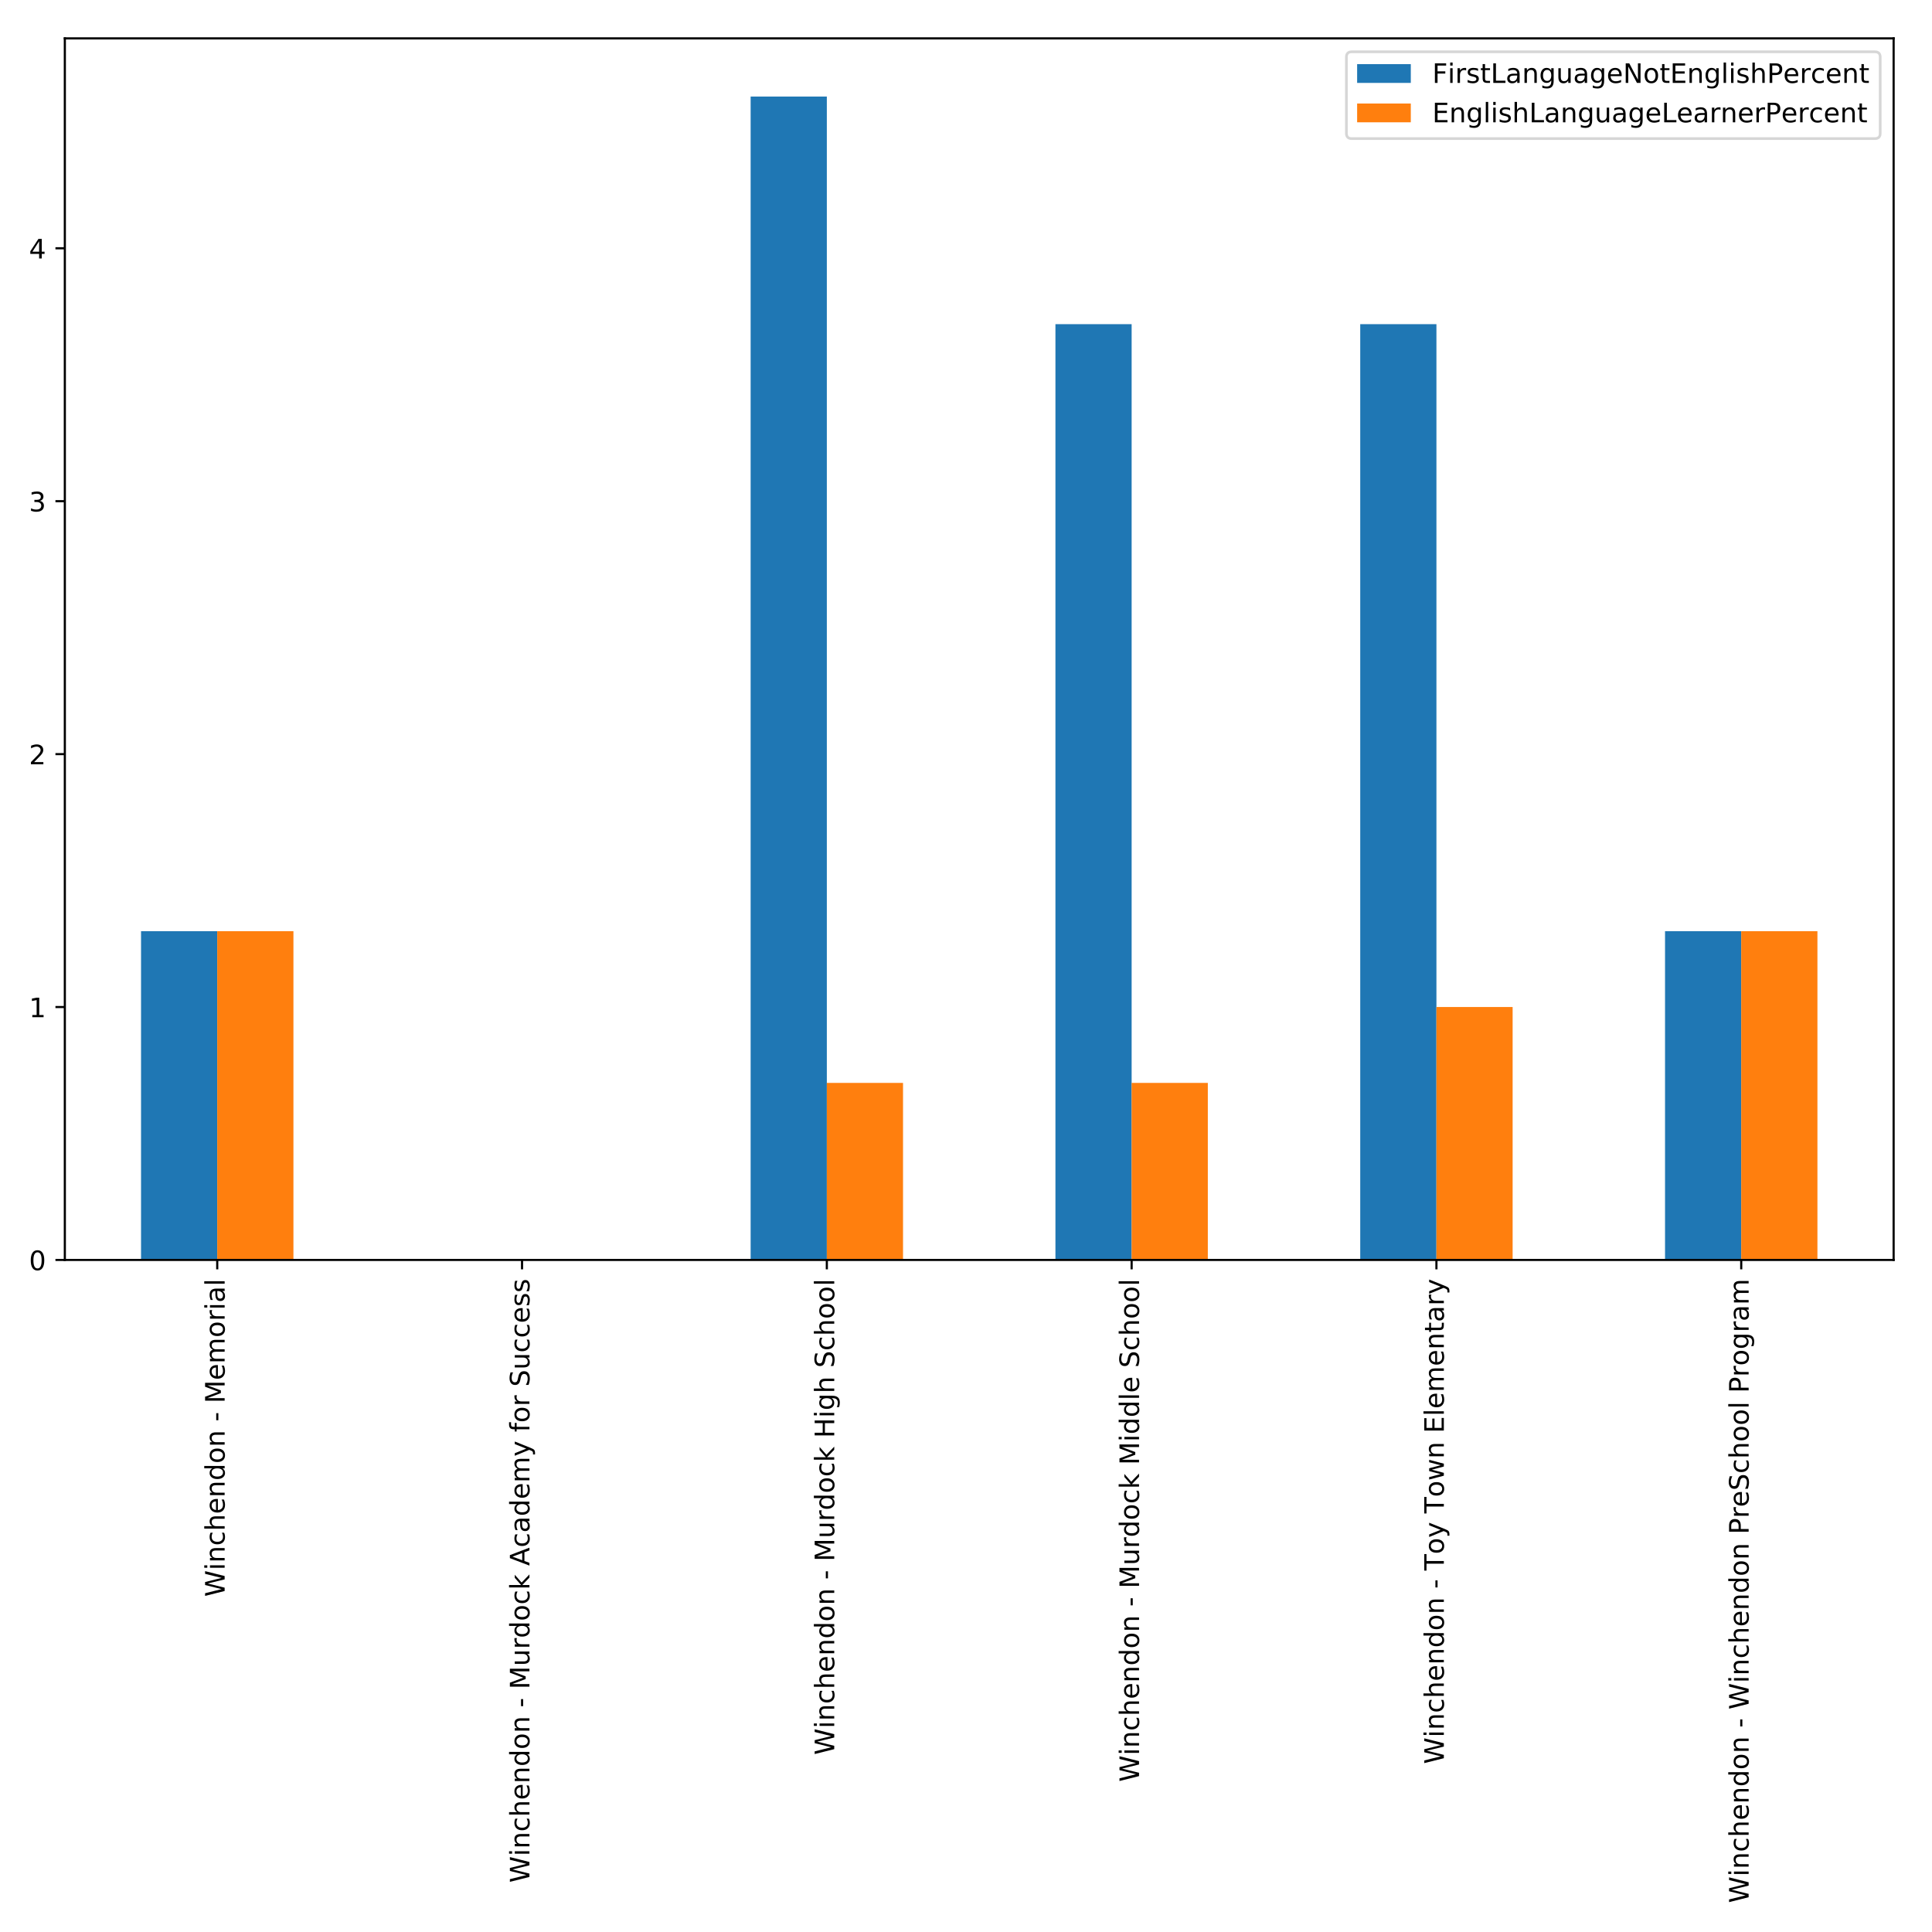 <?xml version="1.0" encoding="utf-8" standalone="no"?>
<!DOCTYPE svg PUBLIC "-//W3C//DTD SVG 1.1//EN"
  "http://www.w3.org/Graphics/SVG/1.1/DTD/svg11.dtd">
<!-- Created with matplotlib (http://matplotlib.org/) -->
<svg height="720pt" version="1.1" viewBox="0 0 720 720" width="720pt" xmlns="http://www.w3.org/2000/svg" xmlns:xlink="http://www.w3.org/1999/xlink">
 <defs>
  <style type="text/css">
*{stroke-linecap:butt;stroke-linejoin:round;}
  </style>
 </defs>
 <g id="figure_1">
  <g id="patch_1">
   <path d="M 0 720 
L 720 720 
L 720 0 
L 0 0 
z
" style="fill:#ffffff;"/>
  </g>
  <g id="axes_1">
   <g id="patch_2">
    <path d="M 24.163 469.545 
L 705.7 469.545 
L 705.7 14.3 
L 24.163 14.3 
z
" style="fill:#ffffff;"/>
   </g>
   <g id="patch_3">
    <path clip-path="url(#p35711e978e)" d="M 52.56 469.545 
L 80.957 469.545 
L 80.957 347.016 
L 52.56 347.016 
z
" style="fill:#1f77b4;"/>
   </g>
   <g id="patch_4">
    <path clip-path="url(#p35711e978e)" d="M 166.149 469.545 
L 194.547 469.545 
L 194.547 469.545 
L 166.149 469.545 
z
" style="fill:#1f77b4;"/>
   </g>
   <g id="patch_5">
    <path clip-path="url(#p35711e978e)" d="M 279.739 469.545 
L 308.136 469.545 
L 308.136 35.978 
L 279.739 35.978 
z
" style="fill:#1f77b4;"/>
   </g>
   <g id="patch_6">
    <path clip-path="url(#p35711e978e)" d="M 393.329 469.545 
L 421.726 469.545 
L 421.726 120.807 
L 393.329 120.807 
z
" style="fill:#1f77b4;"/>
   </g>
   <g id="patch_7">
    <path clip-path="url(#p35711e978e)" d="M 506.918 469.545 
L 535.316 469.545 
L 535.316 120.807 
L 506.918 120.807 
z
" style="fill:#1f77b4;"/>
   </g>
   <g id="patch_8">
    <path clip-path="url(#p35711e978e)" d="M 620.508 469.545 
L 648.905 469.545 
L 648.905 347.016 
L 620.508 347.016 
z
" style="fill:#1f77b4;"/>
   </g>
   <g id="patch_9">
    <path clip-path="url(#p35711e978e)" d="M 80.957 469.545 
L 109.355 469.545 
L 109.355 347.016 
L 80.957 347.016 
z
" style="fill:#ff7f0e;"/>
   </g>
   <g id="patch_10">
    <path clip-path="url(#p35711e978e)" d="M 194.547 469.545 
L 222.944 469.545 
L 222.944 469.545 
L 194.547 469.545 
z
" style="fill:#ff7f0e;"/>
   </g>
   <g id="patch_11">
    <path clip-path="url(#p35711e978e)" d="M 308.136 469.545 
L 336.534 469.545 
L 336.534 403.568 
L 308.136 403.568 
z
" style="fill:#ff7f0e;"/>
   </g>
   <g id="patch_12">
    <path clip-path="url(#p35711e978e)" d="M 421.726 469.545 
L 450.123 469.545 
L 450.123 403.568 
L 421.726 403.568 
z
" style="fill:#ff7f0e;"/>
   </g>
   <g id="patch_13">
    <path clip-path="url(#p35711e978e)" d="M 535.316 469.545 
L 563.713 469.545 
L 563.713 375.292 
L 535.316 375.292 
z
" style="fill:#ff7f0e;"/>
   </g>
   <g id="patch_14">
    <path clip-path="url(#p35711e978e)" d="M 648.905 469.545 
L 677.303 469.545 
L 677.303 347.016 
L 648.905 347.016 
z
" style="fill:#ff7f0e;"/>
   </g>
   <g id="matplotlib.axis_1">
    <g id="xtick_1">
     <g id="line2d_1">
      <defs>
       <path d="M 0 0 
L 0 3.5 
" id="ma26964f1a3" style="stroke:#000000;stroke-width:0.8;"/>
      </defs>
      <g>
       <use style="stroke:#000000;stroke-width:0.8;" x="80.957" xlink:href="#ma26964f1a3" y="469.545"/>
      </g>
     </g>
     <g id="text_1">
      <!-- Winchendon - Memorial -->
      <defs>
       <path d="M 3.328 72.906 
L 13.281 72.906 
L 28.609 11.281 
L 43.891 72.906 
L 54.984 72.906 
L 70.312 11.281 
L 85.594 72.906 
L 95.609 72.906 
L 77.297 0 
L 64.891 0 
L 49.516 63.281 
L 33.984 0 
L 21.578 0 
z
" id="DejaVuSans-57"/>
       <path d="M 9.422 54.688 
L 18.406 54.688 
L 18.406 0 
L 9.422 0 
z
M 9.422 75.984 
L 18.406 75.984 
L 18.406 64.594 
L 9.422 64.594 
z
" id="DejaVuSans-69"/>
       <path d="M 54.891 33.016 
L 54.891 0 
L 45.906 0 
L 45.906 32.719 
Q 45.906 40.484 42.875 44.328 
Q 39.844 48.188 33.797 48.188 
Q 26.516 48.188 22.312 43.547 
Q 18.109 38.922 18.109 30.906 
L 18.109 0 
L 9.078 0 
L 9.078 54.688 
L 18.109 54.688 
L 18.109 46.188 
Q 21.344 51.125 25.703 53.562 
Q 30.078 56 35.797 56 
Q 45.219 56 50.047 50.172 
Q 54.891 44.344 54.891 33.016 
z
" id="DejaVuSans-6e"/>
       <path d="M 48.781 52.594 
L 48.781 44.188 
Q 44.969 46.297 41.141 47.344 
Q 37.312 48.391 33.406 48.391 
Q 24.656 48.391 19.812 42.844 
Q 14.984 37.312 14.984 27.297 
Q 14.984 17.281 19.812 11.734 
Q 24.656 6.203 33.406 6.203 
Q 37.312 6.203 41.141 7.25 
Q 44.969 8.297 48.781 10.406 
L 48.781 2.094 
Q 45.016 0.344 40.984 -0.531 
Q 36.969 -1.422 32.422 -1.422 
Q 20.062 -1.422 12.781 6.344 
Q 5.516 14.109 5.516 27.297 
Q 5.516 40.672 12.859 48.328 
Q 20.219 56 33.016 56 
Q 37.156 56 41.109 55.141 
Q 45.062 54.297 48.781 52.594 
z
" id="DejaVuSans-63"/>
       <path d="M 54.891 33.016 
L 54.891 0 
L 45.906 0 
L 45.906 32.719 
Q 45.906 40.484 42.875 44.328 
Q 39.844 48.188 33.797 48.188 
Q 26.516 48.188 22.312 43.547 
Q 18.109 38.922 18.109 30.906 
L 18.109 0 
L 9.078 0 
L 9.078 75.984 
L 18.109 75.984 
L 18.109 46.188 
Q 21.344 51.125 25.703 53.562 
Q 30.078 56 35.797 56 
Q 45.219 56 50.047 50.172 
Q 54.891 44.344 54.891 33.016 
z
" id="DejaVuSans-68"/>
       <path d="M 56.203 29.594 
L 56.203 25.203 
L 14.891 25.203 
Q 15.484 15.922 20.484 11.062 
Q 25.484 6.203 34.422 6.203 
Q 39.594 6.203 44.453 7.469 
Q 49.312 8.734 54.109 11.281 
L 54.109 2.781 
Q 49.266 0.734 44.188 -0.344 
Q 39.109 -1.422 33.891 -1.422 
Q 20.797 -1.422 13.156 6.188 
Q 5.516 13.812 5.516 26.812 
Q 5.516 40.234 12.766 48.109 
Q 20.016 56 32.328 56 
Q 43.359 56 49.781 48.891 
Q 56.203 41.797 56.203 29.594 
z
M 47.219 32.234 
Q 47.125 39.594 43.094 43.984 
Q 39.062 48.391 32.422 48.391 
Q 24.906 48.391 20.391 44.141 
Q 15.875 39.891 15.188 32.172 
z
" id="DejaVuSans-65"/>
       <path d="M 45.406 46.391 
L 45.406 75.984 
L 54.391 75.984 
L 54.391 0 
L 45.406 0 
L 45.406 8.203 
Q 42.578 3.328 38.25 0.953 
Q 33.938 -1.422 27.875 -1.422 
Q 17.969 -1.422 11.734 6.484 
Q 5.516 14.406 5.516 27.297 
Q 5.516 40.188 11.734 48.094 
Q 17.969 56 27.875 56 
Q 33.938 56 38.25 53.625 
Q 42.578 51.266 45.406 46.391 
z
M 14.797 27.297 
Q 14.797 17.391 18.875 11.75 
Q 22.953 6.109 30.078 6.109 
Q 37.203 6.109 41.297 11.75 
Q 45.406 17.391 45.406 27.297 
Q 45.406 37.203 41.297 42.844 
Q 37.203 48.484 30.078 48.484 
Q 22.953 48.484 18.875 42.844 
Q 14.797 37.203 14.797 27.297 
z
" id="DejaVuSans-64"/>
       <path d="M 30.609 48.391 
Q 23.391 48.391 19.188 42.75 
Q 14.984 37.109 14.984 27.297 
Q 14.984 17.484 19.156 11.844 
Q 23.344 6.203 30.609 6.203 
Q 37.797 6.203 41.984 11.859 
Q 46.188 17.531 46.188 27.297 
Q 46.188 37.016 41.984 42.703 
Q 37.797 48.391 30.609 48.391 
z
M 30.609 56 
Q 42.328 56 49.016 48.375 
Q 55.719 40.766 55.719 27.297 
Q 55.719 13.875 49.016 6.219 
Q 42.328 -1.422 30.609 -1.422 
Q 18.844 -1.422 12.172 6.219 
Q 5.516 13.875 5.516 27.297 
Q 5.516 40.766 12.172 48.375 
Q 18.844 56 30.609 56 
z
" id="DejaVuSans-6f"/>
       <path id="DejaVuSans-20"/>
       <path d="M 4.891 31.391 
L 31.203 31.391 
L 31.203 23.391 
L 4.891 23.391 
z
" id="DejaVuSans-2d"/>
       <path d="M 9.812 72.906 
L 24.516 72.906 
L 43.109 23.297 
L 61.812 72.906 
L 76.516 72.906 
L 76.516 0 
L 66.891 0 
L 66.891 64.016 
L 48.094 14.016 
L 38.188 14.016 
L 19.391 64.016 
L 19.391 0 
L 9.812 0 
z
" id="DejaVuSans-4d"/>
       <path d="M 52 44.188 
Q 55.375 50.25 60.062 53.125 
Q 64.75 56 71.094 56 
Q 79.641 56 84.281 50.016 
Q 88.922 44.047 88.922 33.016 
L 88.922 0 
L 79.891 0 
L 79.891 32.719 
Q 79.891 40.578 77.094 44.375 
Q 74.312 48.188 68.609 48.188 
Q 61.625 48.188 57.562 43.547 
Q 53.516 38.922 53.516 30.906 
L 53.516 0 
L 44.484 0 
L 44.484 32.719 
Q 44.484 40.625 41.703 44.406 
Q 38.922 48.188 33.109 48.188 
Q 26.219 48.188 22.156 43.531 
Q 18.109 38.875 18.109 30.906 
L 18.109 0 
L 9.078 0 
L 9.078 54.688 
L 18.109 54.688 
L 18.109 46.188 
Q 21.188 51.219 25.484 53.609 
Q 29.781 56 35.688 56 
Q 41.656 56 45.828 52.969 
Q 50 49.953 52 44.188 
z
" id="DejaVuSans-6d"/>
       <path d="M 41.109 46.297 
Q 39.594 47.172 37.812 47.578 
Q 36.031 48 33.891 48 
Q 26.266 48 22.188 43.047 
Q 18.109 38.094 18.109 28.812 
L 18.109 0 
L 9.078 0 
L 9.078 54.688 
L 18.109 54.688 
L 18.109 46.188 
Q 20.953 51.172 25.484 53.578 
Q 30.031 56 36.531 56 
Q 37.453 56 38.578 55.875 
Q 39.703 55.766 41.062 55.516 
z
" id="DejaVuSans-72"/>
       <path d="M 34.281 27.484 
Q 23.391 27.484 19.188 25 
Q 14.984 22.516 14.984 16.5 
Q 14.984 11.719 18.141 8.906 
Q 21.297 6.109 26.703 6.109 
Q 34.188 6.109 38.703 11.406 
Q 43.219 16.703 43.219 25.484 
L 43.219 27.484 
z
M 52.203 31.203 
L 52.203 0 
L 43.219 0 
L 43.219 8.297 
Q 40.141 3.328 35.547 0.953 
Q 30.953 -1.422 24.312 -1.422 
Q 15.922 -1.422 10.953 3.297 
Q 6 8.016 6 15.922 
Q 6 25.141 12.172 29.828 
Q 18.359 34.516 30.609 34.516 
L 43.219 34.516 
L 43.219 35.406 
Q 43.219 41.609 39.141 45 
Q 35.062 48.391 27.688 48.391 
Q 23 48.391 18.547 47.266 
Q 14.109 46.141 10.016 43.891 
L 10.016 52.203 
Q 14.938 54.109 19.578 55.047 
Q 24.219 56 28.609 56 
Q 40.484 56 46.344 49.844 
Q 52.203 43.703 52.203 31.203 
z
" id="DejaVuSans-61"/>
       <path d="M 9.422 75.984 
L 18.406 75.984 
L 18.406 0 
L 9.422 0 
z
" id="DejaVuSans-6c"/>
      </defs>
      <g transform="translate(83.717 595.077)rotate(-90)scale(0.1 -0.1)">
       <use xlink:href="#DejaVuSans-57"/>
       <use x="98.846" xlink:href="#DejaVuSans-69"/>
       <use x="126.629" xlink:href="#DejaVuSans-6e"/>
       <use x="190.008" xlink:href="#DejaVuSans-63"/>
       <use x="244.988" xlink:href="#DejaVuSans-68"/>
       <use x="308.367" xlink:href="#DejaVuSans-65"/>
       <use x="369.891" xlink:href="#DejaVuSans-6e"/>
       <use x="433.27" xlink:href="#DejaVuSans-64"/>
       <use x="496.746" xlink:href="#DejaVuSans-6f"/>
       <use x="557.928" xlink:href="#DejaVuSans-6e"/>
       <use x="621.307" xlink:href="#DejaVuSans-20"/>
       <use x="653.094" xlink:href="#DejaVuSans-2d"/>
       <use x="689.178" xlink:href="#DejaVuSans-20"/>
       <use x="720.965" xlink:href="#DejaVuSans-4d"/>
       <use x="807.244" xlink:href="#DejaVuSans-65"/>
       <use x="868.768" xlink:href="#DejaVuSans-6d"/>
       <use x="966.18" xlink:href="#DejaVuSans-6f"/>
       <use x="1027.361" xlink:href="#DejaVuSans-72"/>
       <use x="1068.475" xlink:href="#DejaVuSans-69"/>
       <use x="1096.258" xlink:href="#DejaVuSans-61"/>
       <use x="1157.537" xlink:href="#DejaVuSans-6c"/>
      </g>
     </g>
    </g>
    <g id="xtick_2">
     <g id="line2d_2">
      <g>
       <use style="stroke:#000000;stroke-width:0.8;" x="194.547" xlink:href="#ma26964f1a3" y="469.545"/>
      </g>
     </g>
     <g id="text_2">
      <!-- Winchendon - Murdock Academy for Success -->
      <defs>
       <path d="M 8.5 21.578 
L 8.5 54.688 
L 17.484 54.688 
L 17.484 21.922 
Q 17.484 14.156 20.5 10.266 
Q 23.531 6.391 29.594 6.391 
Q 36.859 6.391 41.078 11.031 
Q 45.312 15.672 45.312 23.688 
L 45.312 54.688 
L 54.297 54.688 
L 54.297 0 
L 45.312 0 
L 45.312 8.406 
Q 42.047 3.422 37.719 1 
Q 33.406 -1.422 27.688 -1.422 
Q 18.266 -1.422 13.375 4.438 
Q 8.5 10.297 8.5 21.578 
z
M 31.109 56 
z
" id="DejaVuSans-75"/>
       <path d="M 9.078 75.984 
L 18.109 75.984 
L 18.109 31.109 
L 44.922 54.688 
L 56.391 54.688 
L 27.391 29.109 
L 57.625 0 
L 45.906 0 
L 18.109 26.703 
L 18.109 0 
L 9.078 0 
z
" id="DejaVuSans-6b"/>
       <path d="M 34.188 63.188 
L 20.797 26.906 
L 47.609 26.906 
z
M 28.609 72.906 
L 39.797 72.906 
L 67.578 0 
L 57.328 0 
L 50.688 18.703 
L 17.828 18.703 
L 11.188 0 
L 0.781 0 
z
" id="DejaVuSans-41"/>
       <path d="M 32.172 -5.078 
Q 28.375 -14.844 24.75 -17.812 
Q 21.141 -20.797 15.094 -20.797 
L 7.906 -20.797 
L 7.906 -13.281 
L 13.188 -13.281 
Q 16.891 -13.281 18.938 -11.516 
Q 21 -9.766 23.484 -3.219 
L 25.094 0.875 
L 2.984 54.688 
L 12.5 54.688 
L 29.594 11.922 
L 46.688 54.688 
L 56.203 54.688 
z
" id="DejaVuSans-79"/>
       <path d="M 37.109 75.984 
L 37.109 68.5 
L 28.516 68.5 
Q 23.688 68.5 21.797 66.547 
Q 19.922 64.594 19.922 59.516 
L 19.922 54.688 
L 34.719 54.688 
L 34.719 47.703 
L 19.922 47.703 
L 19.922 0 
L 10.891 0 
L 10.891 47.703 
L 2.297 47.703 
L 2.297 54.688 
L 10.891 54.688 
L 10.891 58.5 
Q 10.891 67.625 15.141 71.797 
Q 19.391 75.984 28.609 75.984 
z
" id="DejaVuSans-66"/>
       <path d="M 53.516 70.516 
L 53.516 60.891 
Q 47.906 63.578 42.922 64.891 
Q 37.938 66.219 33.297 66.219 
Q 25.25 66.219 20.875 63.094 
Q 16.5 59.969 16.5 54.203 
Q 16.5 49.359 19.406 46.891 
Q 22.312 44.438 30.422 42.922 
L 36.375 41.703 
Q 47.406 39.594 52.656 34.297 
Q 57.906 29 57.906 20.125 
Q 57.906 9.516 50.797 4.047 
Q 43.703 -1.422 29.984 -1.422 
Q 24.812 -1.422 18.969 -0.25 
Q 13.141 0.922 6.891 3.219 
L 6.891 13.375 
Q 12.891 10.016 18.656 8.297 
Q 24.422 6.594 29.984 6.594 
Q 38.422 6.594 43.016 9.906 
Q 47.609 13.234 47.609 19.391 
Q 47.609 24.75 44.312 27.781 
Q 41.016 30.812 33.5 32.328 
L 27.484 33.5 
Q 16.453 35.688 11.516 40.375 
Q 6.594 45.062 6.594 53.422 
Q 6.594 63.094 13.406 68.656 
Q 20.219 74.219 32.172 74.219 
Q 37.312 74.219 42.625 73.281 
Q 47.953 72.359 53.516 70.516 
z
" id="DejaVuSans-53"/>
       <path d="M 44.281 53.078 
L 44.281 44.578 
Q 40.484 46.531 36.375 47.5 
Q 32.281 48.484 27.875 48.484 
Q 21.188 48.484 17.844 46.438 
Q 14.5 44.391 14.5 40.281 
Q 14.5 37.156 16.891 35.375 
Q 19.281 33.594 26.516 31.984 
L 29.594 31.297 
Q 39.156 29.25 43.188 25.516 
Q 47.219 21.781 47.219 15.094 
Q 47.219 7.469 41.188 3.016 
Q 35.156 -1.422 24.609 -1.422 
Q 20.219 -1.422 15.453 -0.562 
Q 10.688 0.297 5.422 2 
L 5.422 11.281 
Q 10.406 8.688 15.234 7.391 
Q 20.062 6.109 24.812 6.109 
Q 31.156 6.109 34.562 8.281 
Q 37.984 10.453 37.984 14.406 
Q 37.984 18.062 35.516 20.016 
Q 33.062 21.969 24.703 23.781 
L 21.578 24.516 
Q 13.234 26.266 9.516 29.906 
Q 5.812 33.547 5.812 39.891 
Q 5.812 47.609 11.281 51.797 
Q 16.75 56 26.812 56 
Q 31.781 56 36.172 55.266 
Q 40.578 54.547 44.281 53.078 
z
" id="DejaVuSans-73"/>
      </defs>
      <g transform="translate(197.306 701.638)rotate(-90)scale(0.1 -0.1)">
       <use xlink:href="#DejaVuSans-57"/>
       <use x="98.846" xlink:href="#DejaVuSans-69"/>
       <use x="126.629" xlink:href="#DejaVuSans-6e"/>
       <use x="190.008" xlink:href="#DejaVuSans-63"/>
       <use x="244.988" xlink:href="#DejaVuSans-68"/>
       <use x="308.367" xlink:href="#DejaVuSans-65"/>
       <use x="369.891" xlink:href="#DejaVuSans-6e"/>
       <use x="433.27" xlink:href="#DejaVuSans-64"/>
       <use x="496.746" xlink:href="#DejaVuSans-6f"/>
       <use x="557.928" xlink:href="#DejaVuSans-6e"/>
       <use x="621.307" xlink:href="#DejaVuSans-20"/>
       <use x="653.094" xlink:href="#DejaVuSans-2d"/>
       <use x="689.178" xlink:href="#DejaVuSans-20"/>
       <use x="720.965" xlink:href="#DejaVuSans-4d"/>
       <use x="807.244" xlink:href="#DejaVuSans-75"/>
       <use x="870.623" xlink:href="#DejaVuSans-72"/>
       <use x="911.721" xlink:href="#DejaVuSans-64"/>
       <use x="975.197" xlink:href="#DejaVuSans-6f"/>
       <use x="1036.379" xlink:href="#DejaVuSans-63"/>
       <use x="1091.359" xlink:href="#DejaVuSans-6b"/>
       <use x="1149.27" xlink:href="#DejaVuSans-20"/>
       <use x="1181.057" xlink:href="#DejaVuSans-41"/>
       <use x="1249.449" xlink:href="#DejaVuSans-63"/>
       <use x="1304.43" xlink:href="#DejaVuSans-61"/>
       <use x="1365.709" xlink:href="#DejaVuSans-64"/>
       <use x="1429.186" xlink:href="#DejaVuSans-65"/>
       <use x="1490.709" xlink:href="#DejaVuSans-6d"/>
       <use x="1588.121" xlink:href="#DejaVuSans-79"/>
       <use x="1647.301" xlink:href="#DejaVuSans-20"/>
       <use x="1679.088" xlink:href="#DejaVuSans-66"/>
       <use x="1714.293" xlink:href="#DejaVuSans-6f"/>
       <use x="1775.475" xlink:href="#DejaVuSans-72"/>
       <use x="1816.588" xlink:href="#DejaVuSans-20"/>
       <use x="1848.375" xlink:href="#DejaVuSans-53"/>
       <use x="1911.852" xlink:href="#DejaVuSans-75"/>
       <use x="1975.23" xlink:href="#DejaVuSans-63"/>
       <use x="2030.211" xlink:href="#DejaVuSans-63"/>
       <use x="2085.191" xlink:href="#DejaVuSans-65"/>
       <use x="2146.715" xlink:href="#DejaVuSans-73"/>
       <use x="2198.814" xlink:href="#DejaVuSans-73"/>
      </g>
     </g>
    </g>
    <g id="xtick_3">
     <g id="line2d_3">
      <g>
       <use style="stroke:#000000;stroke-width:0.8;" x="308.136" xlink:href="#ma26964f1a3" y="469.545"/>
      </g>
     </g>
     <g id="text_3">
      <!-- Winchendon - Murdock High School -->
      <defs>
       <path d="M 9.812 72.906 
L 19.672 72.906 
L 19.672 43.016 
L 55.516 43.016 
L 55.516 72.906 
L 65.375 72.906 
L 65.375 0 
L 55.516 0 
L 55.516 34.719 
L 19.672 34.719 
L 19.672 0 
L 9.812 0 
z
" id="DejaVuSans-48"/>
       <path d="M 45.406 27.984 
Q 45.406 37.75 41.375 43.109 
Q 37.359 48.484 30.078 48.484 
Q 22.859 48.484 18.828 43.109 
Q 14.797 37.75 14.797 27.984 
Q 14.797 18.266 18.828 12.891 
Q 22.859 7.516 30.078 7.516 
Q 37.359 7.516 41.375 12.891 
Q 45.406 18.266 45.406 27.984 
z
M 54.391 6.781 
Q 54.391 -7.172 48.188 -13.984 
Q 42 -20.797 29.203 -20.797 
Q 24.469 -20.797 20.266 -20.094 
Q 16.062 -19.391 12.109 -17.922 
L 12.109 -9.188 
Q 16.062 -11.328 19.922 -12.344 
Q 23.781 -13.375 27.781 -13.375 
Q 36.625 -13.375 41.016 -8.766 
Q 45.406 -4.156 45.406 5.172 
L 45.406 9.625 
Q 42.625 4.781 38.281 2.391 
Q 33.938 0 27.875 0 
Q 17.828 0 11.672 7.656 
Q 5.516 15.328 5.516 27.984 
Q 5.516 40.672 11.672 48.328 
Q 17.828 56 27.875 56 
Q 33.938 56 38.281 53.609 
Q 42.625 51.219 45.406 46.391 
L 45.406 54.688 
L 54.391 54.688 
z
" id="DejaVuSans-67"/>
      </defs>
      <g transform="translate(310.896 654.013)rotate(-90)scale(0.1 -0.1)">
       <use xlink:href="#DejaVuSans-57"/>
       <use x="98.846" xlink:href="#DejaVuSans-69"/>
       <use x="126.629" xlink:href="#DejaVuSans-6e"/>
       <use x="190.008" xlink:href="#DejaVuSans-63"/>
       <use x="244.988" xlink:href="#DejaVuSans-68"/>
       <use x="308.367" xlink:href="#DejaVuSans-65"/>
       <use x="369.891" xlink:href="#DejaVuSans-6e"/>
       <use x="433.27" xlink:href="#DejaVuSans-64"/>
       <use x="496.746" xlink:href="#DejaVuSans-6f"/>
       <use x="557.928" xlink:href="#DejaVuSans-6e"/>
       <use x="621.307" xlink:href="#DejaVuSans-20"/>
       <use x="653.094" xlink:href="#DejaVuSans-2d"/>
       <use x="689.178" xlink:href="#DejaVuSans-20"/>
       <use x="720.965" xlink:href="#DejaVuSans-4d"/>
       <use x="807.244" xlink:href="#DejaVuSans-75"/>
       <use x="870.623" xlink:href="#DejaVuSans-72"/>
       <use x="911.721" xlink:href="#DejaVuSans-64"/>
       <use x="975.197" xlink:href="#DejaVuSans-6f"/>
       <use x="1036.379" xlink:href="#DejaVuSans-63"/>
       <use x="1091.359" xlink:href="#DejaVuSans-6b"/>
       <use x="1149.27" xlink:href="#DejaVuSans-20"/>
       <use x="1181.057" xlink:href="#DejaVuSans-48"/>
       <use x="1256.252" xlink:href="#DejaVuSans-69"/>
       <use x="1284.035" xlink:href="#DejaVuSans-67"/>
       <use x="1347.512" xlink:href="#DejaVuSans-68"/>
       <use x="1410.891" xlink:href="#DejaVuSans-20"/>
       <use x="1442.678" xlink:href="#DejaVuSans-53"/>
       <use x="1506.154" xlink:href="#DejaVuSans-63"/>
       <use x="1561.135" xlink:href="#DejaVuSans-68"/>
       <use x="1624.514" xlink:href="#DejaVuSans-6f"/>
       <use x="1685.695" xlink:href="#DejaVuSans-6f"/>
       <use x="1746.877" xlink:href="#DejaVuSans-6c"/>
      </g>
     </g>
    </g>
    <g id="xtick_4">
     <g id="line2d_4">
      <g>
       <use style="stroke:#000000;stroke-width:0.8;" x="421.726" xlink:href="#ma26964f1a3" y="469.545"/>
      </g>
     </g>
     <g id="text_4">
      <!-- Winchendon - Murdock Middle School -->
      <g transform="translate(424.485 664.062)rotate(-90)scale(0.1 -0.1)">
       <use xlink:href="#DejaVuSans-57"/>
       <use x="98.846" xlink:href="#DejaVuSans-69"/>
       <use x="126.629" xlink:href="#DejaVuSans-6e"/>
       <use x="190.008" xlink:href="#DejaVuSans-63"/>
       <use x="244.988" xlink:href="#DejaVuSans-68"/>
       <use x="308.367" xlink:href="#DejaVuSans-65"/>
       <use x="369.891" xlink:href="#DejaVuSans-6e"/>
       <use x="433.27" xlink:href="#DejaVuSans-64"/>
       <use x="496.746" xlink:href="#DejaVuSans-6f"/>
       <use x="557.928" xlink:href="#DejaVuSans-6e"/>
       <use x="621.307" xlink:href="#DejaVuSans-20"/>
       <use x="653.094" xlink:href="#DejaVuSans-2d"/>
       <use x="689.178" xlink:href="#DejaVuSans-20"/>
       <use x="720.965" xlink:href="#DejaVuSans-4d"/>
       <use x="807.244" xlink:href="#DejaVuSans-75"/>
       <use x="870.623" xlink:href="#DejaVuSans-72"/>
       <use x="911.721" xlink:href="#DejaVuSans-64"/>
       <use x="975.197" xlink:href="#DejaVuSans-6f"/>
       <use x="1036.379" xlink:href="#DejaVuSans-63"/>
       <use x="1091.359" xlink:href="#DejaVuSans-6b"/>
       <use x="1149.27" xlink:href="#DejaVuSans-20"/>
       <use x="1181.057" xlink:href="#DejaVuSans-4d"/>
       <use x="1267.336" xlink:href="#DejaVuSans-69"/>
       <use x="1295.119" xlink:href="#DejaVuSans-64"/>
       <use x="1358.596" xlink:href="#DejaVuSans-64"/>
       <use x="1422.072" xlink:href="#DejaVuSans-6c"/>
       <use x="1449.855" xlink:href="#DejaVuSans-65"/>
       <use x="1511.379" xlink:href="#DejaVuSans-20"/>
       <use x="1543.166" xlink:href="#DejaVuSans-53"/>
       <use x="1606.643" xlink:href="#DejaVuSans-63"/>
       <use x="1661.623" xlink:href="#DejaVuSans-68"/>
       <use x="1725.002" xlink:href="#DejaVuSans-6f"/>
       <use x="1786.184" xlink:href="#DejaVuSans-6f"/>
       <use x="1847.365" xlink:href="#DejaVuSans-6c"/>
      </g>
     </g>
    </g>
    <g id="xtick_5">
     <g id="line2d_5">
      <g>
       <use style="stroke:#000000;stroke-width:0.8;" x="535.316" xlink:href="#ma26964f1a3" y="469.545"/>
      </g>
     </g>
     <g id="text_5">
      <!-- Winchendon - Toy Town Elementary -->
      <defs>
       <path d="M -0.297 72.906 
L 61.375 72.906 
L 61.375 64.594 
L 35.5 64.594 
L 35.5 0 
L 25.594 0 
L 25.594 64.594 
L -0.297 64.594 
z
" id="DejaVuSans-54"/>
       <path d="M 4.203 54.688 
L 13.188 54.688 
L 24.422 12.016 
L 35.594 54.688 
L 46.188 54.688 
L 57.422 12.016 
L 68.609 54.688 
L 77.594 54.688 
L 63.281 0 
L 52.688 0 
L 40.922 44.828 
L 29.109 0 
L 18.5 0 
z
" id="DejaVuSans-77"/>
       <path d="M 9.812 72.906 
L 55.906 72.906 
L 55.906 64.594 
L 19.672 64.594 
L 19.672 43.016 
L 54.391 43.016 
L 54.391 34.719 
L 19.672 34.719 
L 19.672 8.297 
L 56.781 8.297 
L 56.781 0 
L 9.812 0 
z
" id="DejaVuSans-45"/>
       <path d="M 18.312 70.219 
L 18.312 54.688 
L 36.812 54.688 
L 36.812 47.703 
L 18.312 47.703 
L 18.312 18.016 
Q 18.312 11.328 20.141 9.422 
Q 21.969 7.516 27.594 7.516 
L 36.812 7.516 
L 36.812 0 
L 27.594 0 
Q 17.188 0 13.234 3.875 
Q 9.281 7.766 9.281 18.016 
L 9.281 47.703 
L 2.688 47.703 
L 2.688 54.688 
L 9.281 54.688 
L 9.281 70.219 
z
" id="DejaVuSans-74"/>
      </defs>
      <g transform="translate(538.075 657.391)rotate(-90)scale(0.1 -0.1)">
       <use xlink:href="#DejaVuSans-57"/>
       <use x="98.846" xlink:href="#DejaVuSans-69"/>
       <use x="126.629" xlink:href="#DejaVuSans-6e"/>
       <use x="190.008" xlink:href="#DejaVuSans-63"/>
       <use x="244.988" xlink:href="#DejaVuSans-68"/>
       <use x="308.367" xlink:href="#DejaVuSans-65"/>
       <use x="369.891" xlink:href="#DejaVuSans-6e"/>
       <use x="433.27" xlink:href="#DejaVuSans-64"/>
       <use x="496.746" xlink:href="#DejaVuSans-6f"/>
       <use x="557.928" xlink:href="#DejaVuSans-6e"/>
       <use x="621.307" xlink:href="#DejaVuSans-20"/>
       <use x="653.094" xlink:href="#DejaVuSans-2d"/>
       <use x="689.178" xlink:href="#DejaVuSans-20"/>
       <use x="720.965" xlink:href="#DejaVuSans-54"/>
       <use x="781.783" xlink:href="#DejaVuSans-6f"/>
       <use x="842.965" xlink:href="#DejaVuSans-79"/>
       <use x="902.145" xlink:href="#DejaVuSans-20"/>
       <use x="933.932" xlink:href="#DejaVuSans-54"/>
       <use x="994.75" xlink:href="#DejaVuSans-6f"/>
       <use x="1055.932" xlink:href="#DejaVuSans-77"/>
       <use x="1137.719" xlink:href="#DejaVuSans-6e"/>
       <use x="1201.098" xlink:href="#DejaVuSans-20"/>
       <use x="1232.885" xlink:href="#DejaVuSans-45"/>
       <use x="1296.068" xlink:href="#DejaVuSans-6c"/>
       <use x="1323.852" xlink:href="#DejaVuSans-65"/>
       <use x="1385.375" xlink:href="#DejaVuSans-6d"/>
       <use x="1482.787" xlink:href="#DejaVuSans-65"/>
       <use x="1544.311" xlink:href="#DejaVuSans-6e"/>
       <use x="1607.689" xlink:href="#DejaVuSans-74"/>
       <use x="1646.898" xlink:href="#DejaVuSans-61"/>
       <use x="1708.178" xlink:href="#DejaVuSans-72"/>
       <use x="1749.291" xlink:href="#DejaVuSans-79"/>
      </g>
     </g>
    </g>
    <g id="xtick_6">
     <g id="line2d_6">
      <g>
       <use style="stroke:#000000;stroke-width:0.8;" x="648.905" xlink:href="#ma26964f1a3" y="469.545"/>
      </g>
     </g>
     <g id="text_6">
      <!-- Winchendon - Winchendon PreSchool Program -->
      <defs>
       <path d="M 19.672 64.797 
L 19.672 37.406 
L 32.078 37.406 
Q 38.969 37.406 42.719 40.969 
Q 46.484 44.531 46.484 51.125 
Q 46.484 57.672 42.719 61.234 
Q 38.969 64.797 32.078 64.797 
z
M 9.812 72.906 
L 32.078 72.906 
Q 44.344 72.906 50.609 67.359 
Q 56.891 61.812 56.891 51.125 
Q 56.891 40.328 50.609 34.812 
Q 44.344 29.297 32.078 29.297 
L 19.672 29.297 
L 19.672 0 
L 9.812 0 
z
" id="DejaVuSans-50"/>
      </defs>
      <g transform="translate(651.665 709.2)rotate(-90)scale(0.1 -0.1)">
       <use xlink:href="#DejaVuSans-57"/>
       <use x="98.846" xlink:href="#DejaVuSans-69"/>
       <use x="126.629" xlink:href="#DejaVuSans-6e"/>
       <use x="190.008" xlink:href="#DejaVuSans-63"/>
       <use x="244.988" xlink:href="#DejaVuSans-68"/>
       <use x="308.367" xlink:href="#DejaVuSans-65"/>
       <use x="369.891" xlink:href="#DejaVuSans-6e"/>
       <use x="433.27" xlink:href="#DejaVuSans-64"/>
       <use x="496.746" xlink:href="#DejaVuSans-6f"/>
       <use x="557.928" xlink:href="#DejaVuSans-6e"/>
       <use x="621.307" xlink:href="#DejaVuSans-20"/>
       <use x="653.094" xlink:href="#DejaVuSans-2d"/>
       <use x="689.178" xlink:href="#DejaVuSans-20"/>
       <use x="720.965" xlink:href="#DejaVuSans-57"/>
       <use x="819.811" xlink:href="#DejaVuSans-69"/>
       <use x="847.594" xlink:href="#DejaVuSans-6e"/>
       <use x="910.973" xlink:href="#DejaVuSans-63"/>
       <use x="965.953" xlink:href="#DejaVuSans-68"/>
       <use x="1029.332" xlink:href="#DejaVuSans-65"/>
       <use x="1090.855" xlink:href="#DejaVuSans-6e"/>
       <use x="1154.234" xlink:href="#DejaVuSans-64"/>
       <use x="1217.711" xlink:href="#DejaVuSans-6f"/>
       <use x="1278.893" xlink:href="#DejaVuSans-6e"/>
       <use x="1342.271" xlink:href="#DejaVuSans-20"/>
       <use x="1374.059" xlink:href="#DejaVuSans-50"/>
       <use x="1434.346" xlink:href="#DejaVuSans-72"/>
       <use x="1475.428" xlink:href="#DejaVuSans-65"/>
       <use x="1536.951" xlink:href="#DejaVuSans-53"/>
       <use x="1600.428" xlink:href="#DejaVuSans-63"/>
       <use x="1655.408" xlink:href="#DejaVuSans-68"/>
       <use x="1718.787" xlink:href="#DejaVuSans-6f"/>
       <use x="1779.969" xlink:href="#DejaVuSans-6f"/>
       <use x="1841.15" xlink:href="#DejaVuSans-6c"/>
       <use x="1868.934" xlink:href="#DejaVuSans-20"/>
       <use x="1900.721" xlink:href="#DejaVuSans-50"/>
       <use x="1961.008" xlink:href="#DejaVuSans-72"/>
       <use x="2002.09" xlink:href="#DejaVuSans-6f"/>
       <use x="2063.271" xlink:href="#DejaVuSans-67"/>
       <use x="2126.748" xlink:href="#DejaVuSans-72"/>
       <use x="2167.861" xlink:href="#DejaVuSans-61"/>
       <use x="2229.141" xlink:href="#DejaVuSans-6d"/>
      </g>
     </g>
    </g>
   </g>
   <g id="matplotlib.axis_2">
    <g id="ytick_1">
     <g id="line2d_7">
      <defs>
       <path d="M 0 0 
L -3.5 0 
" id="mb09a5228e6" style="stroke:#000000;stroke-width:0.8;"/>
      </defs>
      <g>
       <use style="stroke:#000000;stroke-width:0.8;" x="24.163" xlink:href="#mb09a5228e6" y="469.545"/>
      </g>
     </g>
     <g id="text_7">
      <!-- 0 -->
      <defs>
       <path d="M 31.781 66.406 
Q 24.172 66.406 20.328 58.906 
Q 16.5 51.422 16.5 36.375 
Q 16.5 21.391 20.328 13.891 
Q 24.172 6.391 31.781 6.391 
Q 39.453 6.391 43.281 13.891 
Q 47.125 21.391 47.125 36.375 
Q 47.125 51.422 43.281 58.906 
Q 39.453 66.406 31.781 66.406 
z
M 31.781 74.219 
Q 44.047 74.219 50.516 64.516 
Q 56.984 54.828 56.984 36.375 
Q 56.984 17.969 50.516 8.266 
Q 44.047 -1.422 31.781 -1.422 
Q 19.531 -1.422 13.062 8.266 
Q 6.594 17.969 6.594 36.375 
Q 6.594 54.828 13.062 64.516 
Q 19.531 74.219 31.781 74.219 
z
" id="DejaVuSans-30"/>
      </defs>
      <g transform="translate(10.8 473.345)scale(0.1 -0.1)">
       <use xlink:href="#DejaVuSans-30"/>
      </g>
     </g>
    </g>
    <g id="ytick_2">
     <g id="line2d_8">
      <g>
       <use style="stroke:#000000;stroke-width:0.8;" x="24.163" xlink:href="#mb09a5228e6" y="375.292"/>
      </g>
     </g>
     <g id="text_8">
      <!-- 1 -->
      <defs>
       <path d="M 12.406 8.297 
L 28.516 8.297 
L 28.516 63.922 
L 10.984 60.406 
L 10.984 69.391 
L 28.422 72.906 
L 38.281 72.906 
L 38.281 8.297 
L 54.391 8.297 
L 54.391 0 
L 12.406 0 
z
" id="DejaVuSans-31"/>
      </defs>
      <g transform="translate(10.8 379.091)scale(0.1 -0.1)">
       <use xlink:href="#DejaVuSans-31"/>
      </g>
     </g>
    </g>
    <g id="ytick_3">
     <g id="line2d_9">
      <g>
       <use style="stroke:#000000;stroke-width:0.8;" x="24.163" xlink:href="#mb09a5228e6" y="281.038"/>
      </g>
     </g>
     <g id="text_9">
      <!-- 2 -->
      <defs>
       <path d="M 19.188 8.297 
L 53.609 8.297 
L 53.609 0 
L 7.328 0 
L 7.328 8.297 
Q 12.938 14.109 22.625 23.891 
Q 32.328 33.688 34.812 36.531 
Q 39.547 41.844 41.422 45.531 
Q 43.312 49.219 43.312 52.781 
Q 43.312 58.594 39.234 62.25 
Q 35.156 65.922 28.609 65.922 
Q 23.969 65.922 18.812 64.312 
Q 13.672 62.703 7.812 59.422 
L 7.812 69.391 
Q 13.766 71.781 18.938 73 
Q 24.125 74.219 28.422 74.219 
Q 39.75 74.219 46.484 68.547 
Q 53.219 62.891 53.219 53.422 
Q 53.219 48.922 51.531 44.891 
Q 49.859 40.875 45.406 35.406 
Q 44.188 33.984 37.641 27.219 
Q 31.109 20.453 19.188 8.297 
z
" id="DejaVuSans-32"/>
      </defs>
      <g transform="translate(10.8 284.837)scale(0.1 -0.1)">
       <use xlink:href="#DejaVuSans-32"/>
      </g>
     </g>
    </g>
    <g id="ytick_4">
     <g id="line2d_10">
      <g>
       <use style="stroke:#000000;stroke-width:0.8;" x="24.163" xlink:href="#mb09a5228e6" y="186.784"/>
      </g>
     </g>
     <g id="text_10">
      <!-- 3 -->
      <defs>
       <path d="M 40.578 39.312 
Q 47.656 37.797 51.625 33 
Q 55.609 28.219 55.609 21.188 
Q 55.609 10.406 48.188 4.484 
Q 40.766 -1.422 27.094 -1.422 
Q 22.516 -1.422 17.656 -0.516 
Q 12.797 0.391 7.625 2.203 
L 7.625 11.719 
Q 11.719 9.328 16.594 8.109 
Q 21.484 6.891 26.812 6.891 
Q 36.078 6.891 40.938 10.547 
Q 45.797 14.203 45.797 21.188 
Q 45.797 27.641 41.281 31.266 
Q 36.766 34.906 28.719 34.906 
L 20.219 34.906 
L 20.219 43.016 
L 29.109 43.016 
Q 36.375 43.016 40.234 45.922 
Q 44.094 48.828 44.094 54.297 
Q 44.094 59.906 40.109 62.906 
Q 36.141 65.922 28.719 65.922 
Q 24.656 65.922 20.016 65.031 
Q 15.375 64.156 9.812 62.312 
L 9.812 71.094 
Q 15.438 72.656 20.344 73.438 
Q 25.25 74.219 29.594 74.219 
Q 40.828 74.219 47.359 69.109 
Q 53.906 64.016 53.906 55.328 
Q 53.906 49.266 50.438 45.094 
Q 46.969 40.922 40.578 39.312 
z
" id="DejaVuSans-33"/>
      </defs>
      <g transform="translate(10.8 190.583)scale(0.1 -0.1)">
       <use xlink:href="#DejaVuSans-33"/>
      </g>
     </g>
    </g>
    <g id="ytick_5">
     <g id="line2d_11">
      <g>
       <use style="stroke:#000000;stroke-width:0.8;" x="24.163" xlink:href="#mb09a5228e6" y="92.531"/>
      </g>
     </g>
     <g id="text_11">
      <!-- 4 -->
      <defs>
       <path d="M 37.797 64.312 
L 12.891 25.391 
L 37.797 25.391 
z
M 35.203 72.906 
L 47.609 72.906 
L 47.609 25.391 
L 58.016 25.391 
L 58.016 17.188 
L 47.609 17.188 
L 47.609 0 
L 37.797 0 
L 37.797 17.188 
L 4.891 17.188 
L 4.891 26.703 
z
" id="DejaVuSans-34"/>
      </defs>
      <g transform="translate(10.8 96.33)scale(0.1 -0.1)">
       <use xlink:href="#DejaVuSans-34"/>
      </g>
     </g>
    </g>
   </g>
   <g id="patch_15">
    <path d="M 24.163 469.545 
L 24.163 14.3 
" style="fill:none;stroke:#000000;stroke-linecap:square;stroke-linejoin:miter;stroke-width:0.8;"/>
   </g>
   <g id="patch_16">
    <path d="M 705.7 469.545 
L 705.7 14.3 
" style="fill:none;stroke:#000000;stroke-linecap:square;stroke-linejoin:miter;stroke-width:0.8;"/>
   </g>
   <g id="patch_17">
    <path d="M 24.163 469.545 
L 705.7 469.545 
" style="fill:none;stroke:#000000;stroke-linecap:square;stroke-linejoin:miter;stroke-width:0.8;"/>
   </g>
   <g id="patch_18">
    <path d="M 24.163 14.3 
L 705.7 14.3 
" style="fill:none;stroke:#000000;stroke-linecap:square;stroke-linejoin:miter;stroke-width:0.8;"/>
   </g>
   <g id="legend_1">
    <g id="patch_19">
     <path d="M 503.764 51.656 
L 698.7 51.656 
Q 700.7 51.656 700.7 49.656 
L 700.7 21.3 
Q 700.7 19.3 698.7 19.3 
L 503.764 19.3 
Q 501.764 19.3 501.764 21.3 
L 501.764 49.656 
Q 501.764 51.656 503.764 51.656 
z
" style="fill:#ffffff;opacity:0.8;stroke:#cccccc;stroke-linejoin:miter;"/>
    </g>
    <g id="patch_20">
     <path d="M 505.764 30.898 
L 525.764 30.898 
L 525.764 23.898 
L 505.764 23.898 
z
" style="fill:#1f77b4;"/>
    </g>
    <g id="text_12">
     <!-- FirstLanguageNotEnglishPercent -->
     <defs>
      <path d="M 9.812 72.906 
L 51.703 72.906 
L 51.703 64.594 
L 19.672 64.594 
L 19.672 43.109 
L 48.578 43.109 
L 48.578 34.812 
L 19.672 34.812 
L 19.672 0 
L 9.812 0 
z
" id="DejaVuSans-46"/>
      <path d="M 9.812 72.906 
L 19.672 72.906 
L 19.672 8.297 
L 55.172 8.297 
L 55.172 0 
L 9.812 0 
z
" id="DejaVuSans-4c"/>
      <path d="M 9.812 72.906 
L 23.094 72.906 
L 55.422 11.922 
L 55.422 72.906 
L 64.984 72.906 
L 64.984 0 
L 51.703 0 
L 19.391 60.984 
L 19.391 0 
L 9.812 0 
z
" id="DejaVuSans-4e"/>
     </defs>
     <g transform="translate(533.764 30.898)scale(0.1 -0.1)">
      <use xlink:href="#DejaVuSans-46"/>
      <use x="57.41" xlink:href="#DejaVuSans-69"/>
      <use x="85.193" xlink:href="#DejaVuSans-72"/>
      <use x="126.307" xlink:href="#DejaVuSans-73"/>
      <use x="178.406" xlink:href="#DejaVuSans-74"/>
      <use x="217.615" xlink:href="#DejaVuSans-4c"/>
      <use x="273.328" xlink:href="#DejaVuSans-61"/>
      <use x="334.607" xlink:href="#DejaVuSans-6e"/>
      <use x="397.986" xlink:href="#DejaVuSans-67"/>
      <use x="461.463" xlink:href="#DejaVuSans-75"/>
      <use x="524.842" xlink:href="#DejaVuSans-61"/>
      <use x="586.121" xlink:href="#DejaVuSans-67"/>
      <use x="649.598" xlink:href="#DejaVuSans-65"/>
      <use x="711.121" xlink:href="#DejaVuSans-4e"/>
      <use x="785.926" xlink:href="#DejaVuSans-6f"/>
      <use x="847.107" xlink:href="#DejaVuSans-74"/>
      <use x="886.316" xlink:href="#DejaVuSans-45"/>
      <use x="949.5" xlink:href="#DejaVuSans-6e"/>
      <use x="1012.879" xlink:href="#DejaVuSans-67"/>
      <use x="1076.355" xlink:href="#DejaVuSans-6c"/>
      <use x="1104.139" xlink:href="#DejaVuSans-69"/>
      <use x="1131.922" xlink:href="#DejaVuSans-73"/>
      <use x="1184.021" xlink:href="#DejaVuSans-68"/>
      <use x="1247.4" xlink:href="#DejaVuSans-50"/>
      <use x="1307.656" xlink:href="#DejaVuSans-65"/>
      <use x="1369.18" xlink:href="#DejaVuSans-72"/>
      <use x="1410.262" xlink:href="#DejaVuSans-63"/>
      <use x="1465.242" xlink:href="#DejaVuSans-65"/>
      <use x="1526.766" xlink:href="#DejaVuSans-6e"/>
      <use x="1590.145" xlink:href="#DejaVuSans-74"/>
     </g>
    </g>
    <g id="patch_21">
     <path d="M 505.764 45.577 
L 525.764 45.577 
L 525.764 38.577 
L 505.764 38.577 
z
" style="fill:#ff7f0e;"/>
    </g>
    <g id="text_13">
     <!-- EnglishLanguageLearnerPercent -->
     <g transform="translate(533.764 45.577)scale(0.1 -0.1)">
      <use xlink:href="#DejaVuSans-45"/>
      <use x="63.184" xlink:href="#DejaVuSans-6e"/>
      <use x="126.562" xlink:href="#DejaVuSans-67"/>
      <use x="190.039" xlink:href="#DejaVuSans-6c"/>
      <use x="217.822" xlink:href="#DejaVuSans-69"/>
      <use x="245.605" xlink:href="#DejaVuSans-73"/>
      <use x="297.705" xlink:href="#DejaVuSans-68"/>
      <use x="361.084" xlink:href="#DejaVuSans-4c"/>
      <use x="416.797" xlink:href="#DejaVuSans-61"/>
      <use x="478.076" xlink:href="#DejaVuSans-6e"/>
      <use x="541.455" xlink:href="#DejaVuSans-67"/>
      <use x="604.932" xlink:href="#DejaVuSans-75"/>
      <use x="668.311" xlink:href="#DejaVuSans-61"/>
      <use x="729.59" xlink:href="#DejaVuSans-67"/>
      <use x="793.066" xlink:href="#DejaVuSans-65"/>
      <use x="854.59" xlink:href="#DejaVuSans-4c"/>
      <use x="910.287" xlink:href="#DejaVuSans-65"/>
      <use x="971.811" xlink:href="#DejaVuSans-61"/>
      <use x="1033.09" xlink:href="#DejaVuSans-72"/>
      <use x="1074.188" xlink:href="#DejaVuSans-6e"/>
      <use x="1137.566" xlink:href="#DejaVuSans-65"/>
      <use x="1199.09" xlink:href="#DejaVuSans-72"/>
      <use x="1240.203" xlink:href="#DejaVuSans-50"/>
      <use x="1300.459" xlink:href="#DejaVuSans-65"/>
      <use x="1361.982" xlink:href="#DejaVuSans-72"/>
      <use x="1403.064" xlink:href="#DejaVuSans-63"/>
      <use x="1458.045" xlink:href="#DejaVuSans-65"/>
      <use x="1519.568" xlink:href="#DejaVuSans-6e"/>
      <use x="1582.947" xlink:href="#DejaVuSans-74"/>
     </g>
    </g>
   </g>
  </g>
 </g>
 <defs>
  <clipPath id="p35711e978e">
   <rect height="455.245" width="681.538" x="24.163" y="14.3"/>
  </clipPath>
 </defs>
</svg>
